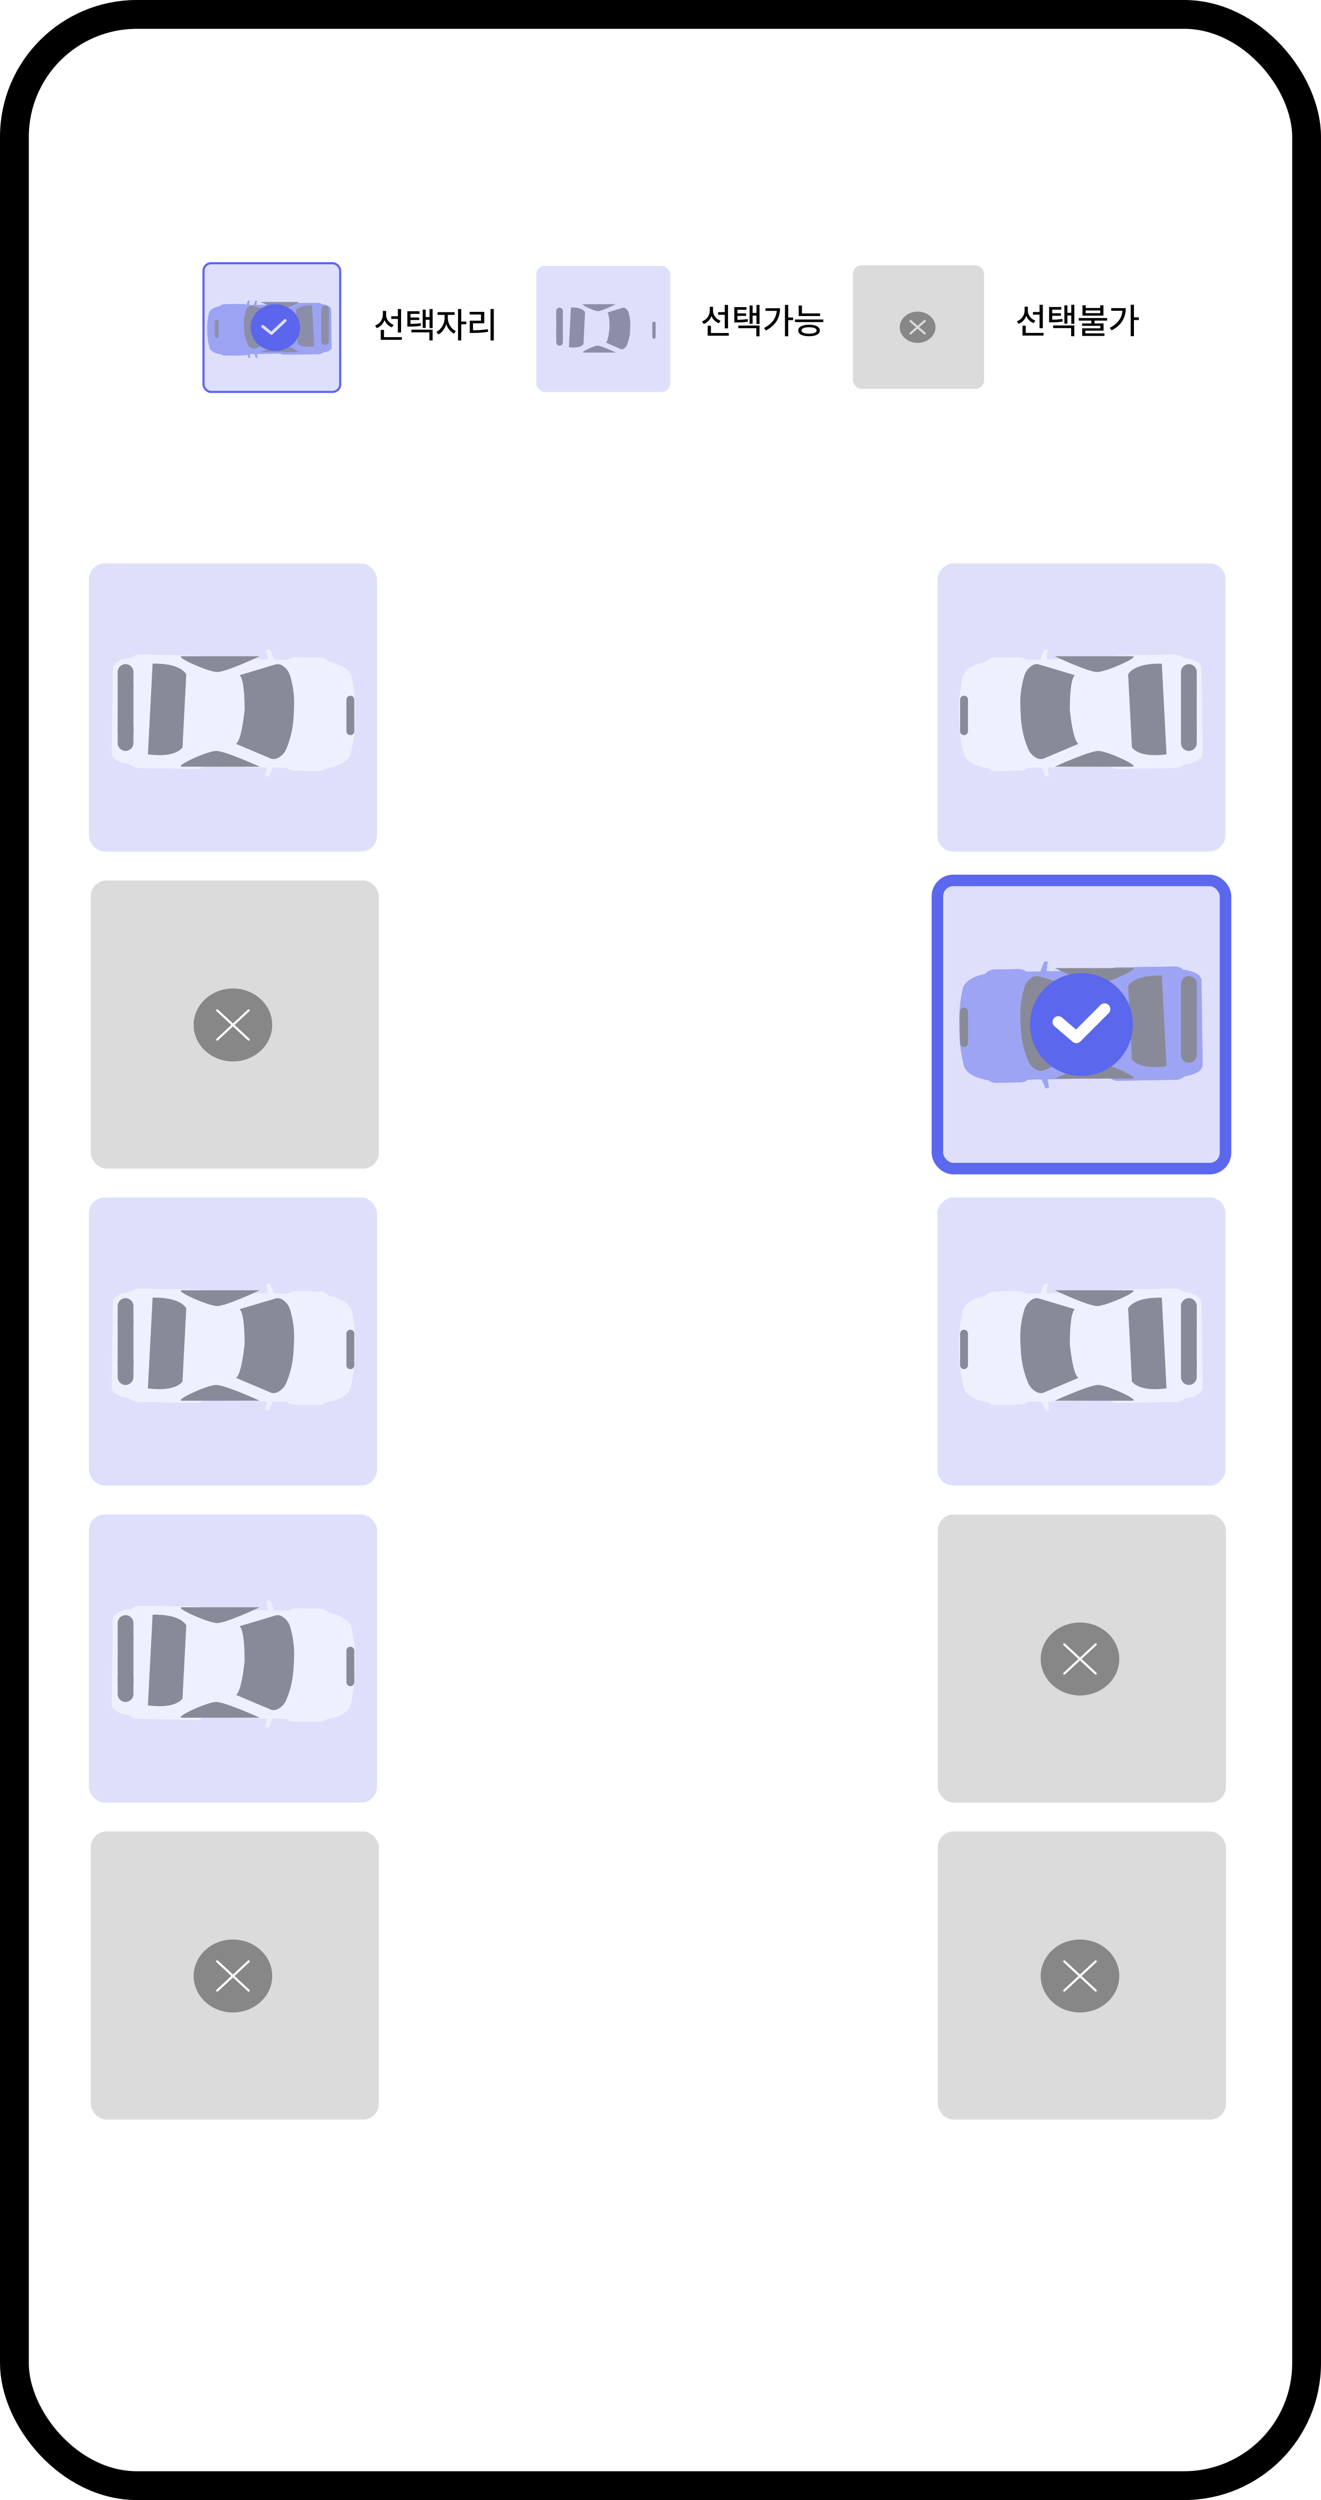 <svg width="917" height="1735" viewBox="0 0 917 1735" fill="none" xmlns="http://www.w3.org/2000/svg">
<rect x="10" y="10" width="897" height="1715" rx="85" fill="white"/>
<rect x="10" y="10" width="897" height="1715" rx="85" stroke="black" stroke-width="20"/>
<rect x="63" y="611" width="200" height="200" rx="11" fill="#878787" fill-opacity="0.3"/>
<path d="M187.972 711.309C187.972 724.666 176.282 735.619 161.701 735.619C147.12 735.619 135.43 724.666 135.43 711.309C135.43 697.952 147.12 686.999 161.701 686.999C176.282 686.999 187.972 697.952 187.972 711.309Z" fill="#878787" stroke="#878787" stroke-width="2"/>
<path d="M150.794 701.185L172.611 721.433M172.611 701.185L150.794 721.433" stroke="white" stroke-width="1.5" stroke-linecap="round" stroke-linejoin="round"/>
<rect x="61.714" y="390.999" width="200" height="200" rx="11" fill="#5B67EC" fill-opacity="0.2"/>
<g opacity="0.5">
<g filter="url(#filter0_d_4256_13934)">
<path d="M246.442 498.715L246.596 488.362L246.611 487.46C246.33 480.624 245.445 473.827 243.965 467.147C241.798 461.351 234.467 458.62 228.413 457.346C227.583 456.409 226.563 455.66 225.42 455.149C224.278 454.639 223.039 454.378 221.788 454.385L205.512 454.112C203.476 454.053 201.479 454.681 199.843 455.895L197.463 455.854L190.226 455.73L187.576 448.935L185.113 448.892L185.998 455.666L142.752 454.942C141.155 453.671 139.178 452.973 137.137 452.959L97.366 452.299C95.112 452.226 92.912 453.007 91.208 454.485C86.38 455.121 79.012 456.875 78.43 461.766L78.021 491.29L77.613 520.825C78.036 525.721 85.377 527.726 90.178 528.521C91.837 530.058 94.014 530.914 96.275 530.92L136.047 531.596C138.083 531.655 140.08 531.027 141.715 529.813L185.242 530.543L184.275 536.707L186.738 536.75L189.316 530.607L196.415 530.726L198.836 530.809C200.428 532.05 202.386 532.731 204.405 532.744L220.681 533.017C222.732 533.065 224.739 532.417 226.375 531.178C232.618 530.198 240.702 527.773 243.147 521.744C244.811 515.115 245.884 508.351 246.352 501.532L246.393 498.717L246.442 498.715Z" fill="white"/>
</g>
<g filter="url(#filter1_d_4256_13934)">
<path d="M246.442 498.715L246.596 488.362L246.611 487.46C246.33 480.624 245.445 473.827 243.965 467.147C241.798 461.351 234.467 458.62 228.413 457.346C227.583 456.409 226.563 455.66 225.42 455.149C224.278 454.639 223.039 454.378 221.788 454.385L205.512 454.112C203.476 454.053 201.479 454.681 199.843 455.895L197.463 455.854L190.226 455.73L187.576 448.935L185.113 448.892L185.998 455.666L142.752 454.942C141.155 453.671 139.178 452.973 137.137 452.959L97.366 452.299C95.112 452.226 92.912 453.007 91.208 454.485C86.38 455.121 79.012 456.875 78.43 461.766L78.021 491.29L77.613 520.825C78.036 525.721 85.377 527.726 90.178 528.521C91.837 530.058 94.014 530.914 96.275 530.92L136.047 531.596C138.083 531.655 140.08 531.027 141.715 529.813L185.242 530.543L184.275 536.707L186.738 536.75L189.316 530.607L196.415 530.726L198.836 530.809C200.428 532.05 202.386 532.731 204.405 532.744L220.681 533.017C222.732 533.065 224.739 532.417 226.375 531.178C232.618 530.198 240.702 527.773 243.147 521.744C244.811 515.115 245.884 508.351 246.352 501.532L246.393 498.717L246.442 498.715Z" fill="white"/>
</g>
<path d="M92.632 477.763C92.632 472.539 90.18 468.305 87.156 468.305C84.132 468.305 81.681 472.539 81.681 477.763L81.681 506.136C81.681 511.36 84.132 515.594 87.156 515.594C90.18 515.594 92.632 511.36 92.632 506.136L92.632 477.763Z" fill="#333333"/>
<path d="M92.632 466.38C92.632 463.356 90.18 460.904 87.156 460.904C84.132 460.904 81.681 463.356 81.681 466.38L81.681 477.331C81.681 480.355 84.132 482.806 87.156 482.806C90.18 482.806 92.632 480.355 92.632 477.331L92.632 466.38Z" fill="#333333"/>
<path d="M245.947 485.538C245.947 484.026 244.721 482.8 243.209 482.8C241.697 482.8 240.472 484.026 240.472 485.538L240.472 507.439C240.472 508.951 241.697 510.177 243.209 510.177C244.721 510.177 245.947 508.951 245.947 507.439L245.947 485.538Z" fill="#333333"/>
<path d="M92.632 504.707C92.632 501.683 90.18 499.231 87.156 499.231C84.132 499.231 81.681 501.683 81.681 504.707L81.681 515.658C81.681 518.682 84.132 521.133 87.156 521.133C90.18 521.133 92.632 518.682 92.632 515.658L92.632 504.707Z" fill="#333333"/>
<path d="M203.853 496.799L203.81 496.799C203.538 504.436 201.916 511.964 199.019 519.035C198.422 520.709 197.48 522.239 196.254 523.524C195.028 524.81 193.544 525.823 191.9 526.498L191.813 526.498C191.446 526.609 191.071 526.688 190.69 526.734C189.882 526.854 189.057 526.793 188.276 526.553L163.812 516.237C167.321 514.014 169.194 498.524 169.791 492.66C169.791 486.774 169.555 471.18 166.297 468.568L191.681 460.996C192.485 460.844 193.312 460.874 194.102 461.083C194.476 461.169 194.842 461.286 195.197 461.434L195.284 461.45C196.85 462.305 198.219 463.476 199.305 464.891C200.391 466.305 201.17 467.931 201.592 469.663C203.73 477.004 204.557 484.665 204.034 492.293L204.078 492.293C204.04 493.054 204.001 493.799 203.957 494.533C203.914 495.266 203.886 496.011 203.842 496.772L203.853 496.799Z" fill="#333333"/>
<path d="M129.294 468.3L127.69 499.044L126.743 517.633L126.683 518.8C121.629 524.823 110.207 524.511 102.673 523.509L105.936 460.552C113.531 460.404 124.92 461.34 129.316 467.889L129.294 468.3Z" fill="#333333"/>
<path d="M126.527 455.426L180.241 455.426C180.241 455.426 157.075 466.377 150.789 466.377C144.503 466.377 120.214 455.426 126.527 455.426Z" fill="#333333"/>
<path d="M126.553 532.08L180.267 532.08C180.267 532.08 156.312 521.129 150.026 521.129C143.741 521.129 120.24 532.08 126.553 532.08Z" fill="#333333"/>
</g>
<rect x="63" y="1271" width="200" height="200" rx="11" fill="#878787" fill-opacity="0.3"/>
<path d="M187.972 1371.31C187.972 1384.67 176.282 1395.62 161.701 1395.62C147.12 1395.62 135.43 1384.67 135.43 1371.31C135.43 1357.95 147.12 1347 161.701 1347C176.282 1347 187.972 1357.95 187.972 1371.31Z" fill="#878787" stroke="#878787" stroke-width="2"/>
<path d="M150.794 1361.18L172.611 1381.43M172.611 1361.18L150.794 1381.43" stroke="white" stroke-width="1.5" stroke-linecap="round" stroke-linejoin="round"/>
<rect x="650.999" y="1271" width="200" height="200" rx="11" fill="#878787" fill-opacity="0.3"/>
<path d="M775.969 1371.31C775.969 1384.67 764.279 1395.62 749.698 1395.62C735.117 1395.62 723.427 1384.67 723.427 1371.31C723.427 1357.95 735.117 1347 749.698 1347C764.279 1347 775.969 1357.95 775.969 1371.31Z" fill="#878787" stroke="#878787" stroke-width="2"/>
<path d="M738.792 1361.18L760.609 1381.43M760.609 1361.18L738.792 1381.43" stroke="white" stroke-width="1.5" stroke-linecap="round" stroke-linejoin="round"/>
<rect x="650.999" y="1051" width="200" height="200" rx="11" fill="#878787" fill-opacity="0.3"/>
<path d="M775.969 1151.31C775.969 1164.67 764.279 1175.62 749.698 1175.62C735.117 1175.62 723.427 1164.67 723.427 1151.31C723.427 1137.95 735.117 1127 749.698 1127C764.279 1127 775.969 1137.95 775.969 1151.31Z" fill="#878787" stroke="#878787" stroke-width="2"/>
<path d="M738.792 1141.19L760.609 1161.43M760.609 1141.19L738.792 1161.43" stroke="white" stroke-width="1.5" stroke-linecap="round" stroke-linejoin="round"/>
<rect x="61.714" y="1051" width="200" height="200" rx="11" fill="#5B67EC" fill-opacity="0.2"/>
<g opacity="0.5">
<g filter="url(#filter2_d_4256_13934)">
<path d="M246.442 1158.72L246.596 1148.36L246.611 1147.46C246.33 1140.63 245.445 1133.83 243.965 1127.15C241.798 1121.35 234.467 1118.62 228.413 1117.35C227.583 1116.41 226.563 1115.66 225.42 1115.15C224.278 1114.64 223.039 1114.38 221.788 1114.39L205.512 1114.11C203.476 1114.05 201.479 1114.68 199.843 1115.9L197.463 1115.86L190.226 1115.73L187.576 1108.94L185.113 1108.89L185.998 1115.67L142.752 1114.94C141.155 1113.67 139.178 1112.97 137.137 1112.96L97.366 1112.3C95.112 1112.23 92.912 1113.01 91.208 1114.49C86.38 1115.12 79.012 1116.88 78.43 1121.77L78.021 1151.29L77.613 1180.83C78.036 1185.72 85.377 1187.73 90.178 1188.52C91.837 1190.06 94.014 1190.92 96.275 1190.92L136.047 1191.6C138.083 1191.66 140.08 1191.03 141.715 1189.81L185.242 1190.54L184.275 1196.71L186.738 1196.75L189.316 1190.61L196.415 1190.73L198.836 1190.81C200.428 1192.05 202.386 1192.73 204.405 1192.75L220.681 1193.02C222.732 1193.07 224.739 1192.42 226.375 1191.18C232.618 1190.2 240.702 1187.77 243.147 1181.75C244.811 1175.12 245.884 1168.35 246.352 1161.53L246.393 1158.72L246.442 1158.72Z" fill="white"/>
</g>
<g filter="url(#filter3_d_4256_13934)">
<path d="M246.442 1158.72L246.596 1148.36L246.611 1147.46C246.33 1140.63 245.445 1133.83 243.965 1127.15C241.798 1121.35 234.467 1118.62 228.413 1117.35C227.583 1116.41 226.563 1115.66 225.42 1115.15C224.278 1114.64 223.039 1114.38 221.788 1114.39L205.512 1114.11C203.476 1114.05 201.479 1114.68 199.843 1115.9L197.463 1115.86L190.226 1115.73L187.576 1108.94L185.113 1108.89L185.998 1115.67L142.752 1114.94C141.155 1113.67 139.178 1112.97 137.137 1112.96L97.366 1112.3C95.112 1112.23 92.912 1113.01 91.208 1114.49C86.38 1115.12 79.012 1116.88 78.43 1121.77L78.021 1151.29L77.613 1180.83C78.036 1185.72 85.377 1187.73 90.178 1188.52C91.837 1190.06 94.014 1190.92 96.275 1190.92L136.047 1191.6C138.083 1191.66 140.08 1191.03 141.715 1189.81L185.242 1190.54L184.275 1196.71L186.738 1196.75L189.316 1190.61L196.415 1190.73L198.836 1190.81C200.428 1192.05 202.386 1192.73 204.405 1192.75L220.681 1193.02C222.732 1193.07 224.739 1192.42 226.375 1191.18C232.618 1190.2 240.702 1187.77 243.147 1181.75C244.811 1175.12 245.884 1168.35 246.352 1161.53L246.393 1158.72L246.442 1158.72Z" fill="white"/>
</g>
<path d="M92.632 1137.76C92.632 1132.54 90.18 1128.31 87.156 1128.31C84.132 1128.31 81.681 1132.54 81.681 1137.76L81.681 1166.14C81.681 1171.36 84.132 1175.6 87.156 1175.6C90.18 1175.6 92.632 1171.36 92.632 1166.14L92.632 1137.76Z" fill="#333333"/>
<path d="M92.632 1126.38C92.632 1123.36 90.18 1120.9 87.156 1120.9C84.132 1120.9 81.681 1123.36 81.681 1126.38L81.681 1137.33C81.681 1140.35 84.132 1142.81 87.156 1142.81C90.18 1142.81 92.632 1140.35 92.632 1137.33L92.632 1126.38Z" fill="#333333"/>
<path d="M245.947 1145.54C245.947 1144.03 244.721 1142.8 243.209 1142.8C241.697 1142.8 240.472 1144.03 240.472 1145.54L240.472 1167.44C240.472 1168.95 241.697 1170.18 243.209 1170.18C244.721 1170.18 245.947 1168.95 245.947 1167.44L245.947 1145.54Z" fill="#333333"/>
<path d="M92.632 1164.71C92.632 1161.68 90.18 1159.23 87.156 1159.23C84.132 1159.23 81.681 1161.68 81.681 1164.71L81.681 1175.66C81.681 1178.68 84.132 1181.13 87.156 1181.13C90.18 1181.13 92.632 1178.68 92.632 1175.66L92.632 1164.71Z" fill="#333333"/>
<path d="M203.853 1156.8L203.81 1156.8C203.538 1164.44 201.916 1171.97 199.019 1179.04C198.422 1180.71 197.48 1182.24 196.254 1183.53C195.028 1184.81 193.544 1185.82 191.9 1186.5L191.813 1186.5C191.446 1186.61 191.071 1186.69 190.69 1186.73C189.882 1186.86 189.057 1186.79 188.276 1186.55L163.812 1176.24C167.321 1174.02 169.194 1158.53 169.791 1152.66C169.791 1146.77 169.555 1131.18 166.297 1128.57L191.681 1121C192.485 1120.84 193.312 1120.87 194.102 1121.08C194.476 1121.17 194.842 1121.29 195.197 1121.43L195.284 1121.45C196.85 1122.31 198.219 1123.48 199.305 1124.89C200.391 1126.31 201.17 1127.93 201.592 1129.66C203.73 1137.01 204.557 1144.67 204.034 1152.29L204.078 1152.29C204.04 1153.06 204.001 1153.8 203.957 1154.53C203.914 1155.27 203.886 1156.01 203.842 1156.77L203.853 1156.8Z" fill="#333333"/>
<path d="M129.294 1128.3L127.69 1159.05L126.743 1177.63L126.683 1178.8C121.629 1184.82 110.207 1184.51 102.673 1183.51L105.936 1120.55C113.531 1120.41 124.92 1121.34 129.316 1127.89L129.294 1128.3Z" fill="#333333"/>
<path d="M126.527 1115.42L180.241 1115.42C180.241 1115.42 157.075 1126.38 150.789 1126.38C144.503 1126.38 120.214 1115.42 126.527 1115.42Z" fill="#333333"/>
<path d="M126.553 1192.08L180.267 1192.08C180.267 1192.08 156.312 1181.13 150.026 1181.13C143.741 1181.13 120.24 1192.08 126.553 1192.08Z" fill="#333333"/>
</g>
<rect x="61.714" y="830.999" width="200" height="200" rx="11" fill="#5B67EC" fill-opacity="0.2"/>
<g opacity="0.5">
<g filter="url(#filter4_d_4256_13934)">
<path d="M246.442 938.715L246.596 928.362L246.611 927.46C246.33 920.624 245.445 913.827 243.965 907.147C241.798 901.351 234.467 898.62 228.413 897.346C227.583 896.409 226.563 895.66 225.42 895.149C224.278 894.639 223.039 894.378 221.788 894.385L205.512 894.112C203.476 894.053 201.479 894.681 199.843 895.895L197.463 895.854L190.226 895.73L187.576 888.935L185.113 888.892L185.998 895.666L142.752 894.942C141.155 893.671 139.178 892.973 137.137 892.959L97.366 892.299C95.112 892.226 92.912 893.007 91.208 894.485C86.38 895.121 79.012 896.875 78.43 901.766L78.021 931.29L77.613 960.825C78.036 965.721 85.377 967.726 90.178 968.521C91.837 970.058 94.014 970.914 96.275 970.92L136.047 971.596C138.083 971.655 140.08 971.027 141.715 969.813L185.242 970.543L184.275 976.707L186.738 976.75L189.316 970.607L196.415 970.726L198.836 970.809C200.428 972.05 202.386 972.731 204.405 972.744L220.681 973.017C222.732 973.065 224.739 972.417 226.375 971.178C232.618 970.198 240.702 967.773 243.147 961.744C244.811 955.115 245.884 948.351 246.352 941.532L246.393 938.717L246.442 938.715Z" fill="white"/>
</g>
<g filter="url(#filter5_d_4256_13934)">
<path d="M246.442 938.715L246.596 928.362L246.611 927.46C246.33 920.624 245.445 913.827 243.965 907.147C241.798 901.351 234.467 898.62 228.413 897.346C227.583 896.409 226.563 895.66 225.42 895.149C224.278 894.639 223.039 894.378 221.788 894.385L205.512 894.112C203.476 894.053 201.479 894.681 199.843 895.895L197.463 895.854L190.226 895.73L187.576 888.935L185.113 888.892L185.998 895.666L142.752 894.942C141.155 893.671 139.178 892.973 137.137 892.959L97.366 892.299C95.112 892.226 92.912 893.007 91.208 894.485C86.38 895.121 79.012 896.875 78.43 901.766L78.021 931.29L77.613 960.825C78.036 965.721 85.377 967.726 90.178 968.521C91.837 970.058 94.014 970.914 96.275 970.92L136.047 971.596C138.083 971.655 140.08 971.027 141.715 969.813L185.242 970.543L184.275 976.707L186.738 976.75L189.316 970.607L196.415 970.726L198.836 970.809C200.428 972.05 202.386 972.731 204.405 972.744L220.681 973.017C222.732 973.065 224.739 972.417 226.375 971.178C232.618 970.198 240.702 967.773 243.147 961.744C244.811 955.115 245.884 948.351 246.352 941.532L246.393 938.717L246.442 938.715Z" fill="white"/>
</g>
<path d="M92.632 917.763C92.632 912.539 90.18 908.305 87.156 908.305C84.132 908.305 81.681 912.539 81.681 917.763L81.681 946.136C81.681 951.36 84.132 955.594 87.156 955.594C90.18 955.594 92.632 951.36 92.632 946.136L92.632 917.763Z" fill="#333333"/>
<path d="M92.632 906.38C92.632 903.356 90.18 900.904 87.156 900.904C84.132 900.904 81.681 903.356 81.681 906.38L81.681 917.331C81.681 920.355 84.132 922.806 87.156 922.806C90.18 922.806 92.632 920.355 92.632 917.331L92.632 906.38Z" fill="#333333"/>
<path d="M245.947 925.538C245.947 924.026 244.721 922.8 243.209 922.8C241.697 922.8 240.472 924.026 240.472 925.538L240.472 947.439C240.472 948.951 241.697 950.177 243.209 950.177C244.721 950.177 245.947 948.951 245.947 947.439L245.947 925.538Z" fill="#333333"/>
<path d="M92.632 944.707C92.632 941.683 90.18 939.231 87.156 939.231C84.132 939.231 81.681 941.683 81.681 944.707L81.681 955.658C81.681 958.682 84.132 961.133 87.156 961.133C90.18 961.133 92.632 958.682 92.632 955.658L92.632 944.707Z" fill="#333333"/>
<path d="M203.853 936.799L203.81 936.799C203.538 944.436 201.916 951.964 199.019 959.035C198.422 960.709 197.48 962.239 196.254 963.524C195.028 964.81 193.544 965.823 191.9 966.498L191.813 966.498C191.446 966.609 191.071 966.688 190.69 966.734C189.882 966.854 189.057 966.793 188.276 966.553L163.812 956.237C167.321 954.014 169.194 938.524 169.791 932.66C169.791 926.774 169.555 911.18 166.297 908.568L191.681 900.996C192.485 900.844 193.312 900.874 194.102 901.083C194.476 901.169 194.842 901.286 195.197 901.434L195.284 901.45C196.85 902.305 198.219 903.476 199.305 904.891C200.391 906.305 201.17 907.931 201.592 909.663C203.73 917.004 204.557 924.665 204.034 932.293L204.078 932.293C204.04 933.054 204.001 933.799 203.957 934.533C203.914 935.266 203.886 936.011 203.842 936.772L203.853 936.799Z" fill="#333333"/>
<path d="M129.294 908.3L127.69 939.044L126.743 957.633L126.683 958.8C121.629 964.823 110.207 964.511 102.673 963.509L105.936 900.552C113.531 900.404 124.92 901.34 129.316 907.889L129.294 908.3Z" fill="#333333"/>
<path d="M126.527 895.426L180.241 895.426C180.241 895.426 157.075 906.377 150.789 906.377C144.503 906.377 120.214 895.426 126.527 895.426Z" fill="#333333"/>
<path d="M126.553 972.08L180.267 972.08C180.267 972.08 156.312 961.129 150.026 961.129C143.741 961.129 120.24 972.08 126.553 972.08Z" fill="#333333"/>
</g>
<rect width="200" height="200" rx="11" transform="matrix(-1 0 0 1 850.717 390.999)" fill="#5B67EC" fill-opacity="0.2"/>
<g opacity="0.5">
<g filter="url(#filter6_d_4256_13934)">
<path d="M665.988 498.715L665.835 488.362L665.82 487.46C666.101 480.624 666.986 473.827 668.466 467.147C670.633 461.351 677.963 458.62 684.018 457.346C684.848 456.409 685.868 455.66 687.01 455.149C688.153 454.639 689.391 454.378 690.643 454.385L706.919 454.112C708.955 454.053 710.951 454.681 712.587 455.895L714.968 455.854L722.204 455.73L724.855 448.935L727.318 448.892L726.432 455.666L769.679 454.942C771.276 453.671 773.253 452.973 775.293 452.959L815.064 452.299C817.319 452.226 819.518 453.007 821.223 454.485C826.051 455.121 833.418 456.875 834.001 461.766L834.409 491.29L834.818 520.825C834.394 525.721 827.053 527.726 822.253 528.521C820.594 530.058 818.417 530.914 816.155 530.92L776.384 531.596C774.348 531.655 772.351 531.027 770.715 529.813L727.189 530.543L728.156 536.707L725.693 536.75L723.114 530.607L716.016 530.726L713.595 530.809C712.003 532.05 710.045 532.731 708.026 532.744L691.75 533.017C689.699 533.065 687.692 532.417 686.056 531.178C679.813 530.198 671.729 527.773 669.283 521.744C667.619 515.115 666.547 508.351 666.078 501.532L666.038 498.717L665.988 498.715Z" fill="white"/>
</g>
<g filter="url(#filter7_d_4256_13934)">
<path d="M665.988 498.715L665.835 488.362L665.82 487.46C666.101 480.624 666.986 473.827 668.466 467.147C670.633 461.351 677.963 458.62 684.018 457.346C684.848 456.409 685.868 455.66 687.01 455.149C688.153 454.639 689.391 454.378 690.643 454.385L706.919 454.112C708.955 454.053 710.951 454.681 712.587 455.895L714.968 455.854L722.204 455.73L724.855 448.935L727.318 448.892L726.432 455.666L769.679 454.942C771.276 453.671 773.253 452.973 775.293 452.959L815.064 452.299C817.319 452.226 819.518 453.007 821.223 454.485C826.051 455.121 833.418 456.875 834.001 461.766L834.409 491.29L834.818 520.825C834.394 525.721 827.053 527.726 822.253 528.521C820.594 530.058 818.417 530.914 816.155 530.92L776.384 531.596C774.348 531.655 772.351 531.027 770.715 529.813L727.189 530.543L728.156 536.707L725.693 536.75L723.114 530.607L716.016 530.726L713.595 530.809C712.003 532.05 710.045 532.731 708.026 532.744L691.75 533.017C689.699 533.065 687.692 532.417 686.056 531.178C679.813 530.198 671.729 527.773 669.283 521.744C667.619 515.115 666.547 508.351 666.078 501.532L666.038 498.717L665.988 498.715Z" fill="white"/>
</g>
<path d="M819.799 477.763C819.799 472.539 822.251 468.305 825.275 468.305C828.299 468.305 830.75 472.539 830.75 477.763L830.75 506.136C830.75 511.36 828.299 515.594 825.275 515.594C822.251 515.594 819.799 511.36 819.799 506.136L819.799 477.763Z" fill="#333333"/>
<path d="M819.799 466.38C819.799 463.356 822.251 460.904 825.275 460.904C828.299 460.904 830.75 463.356 830.75 466.38L830.75 477.331C830.75 480.355 828.299 482.806 825.275 482.806C822.251 482.806 819.799 480.355 819.799 477.331L819.799 466.38Z" fill="#333333"/>
<path d="M666.484 485.538C666.484 484.026 667.709 482.8 669.221 482.8C670.733 482.8 671.959 484.026 671.959 485.538L671.959 507.439C671.959 508.951 670.733 510.177 669.221 510.177C667.709 510.177 666.484 508.951 666.484 507.439L666.484 485.538Z" fill="#333333"/>
<path d="M819.799 504.707C819.799 501.683 822.251 499.231 825.275 499.231C828.299 499.231 830.75 501.683 830.75 504.707L830.75 515.658C830.75 518.682 828.299 521.133 825.275 521.133C822.251 521.133 819.799 518.682 819.799 515.658L819.799 504.707Z" fill="#333333"/>
<path d="M708.577 496.799L708.621 496.799C708.893 504.436 710.515 511.964 713.412 519.035C714.008 520.709 714.95 522.239 716.177 523.524C717.403 524.81 718.886 525.823 720.53 526.498L720.618 526.498C720.984 526.609 721.36 526.688 721.74 526.734C722.549 526.854 723.374 526.793 724.155 526.553L748.619 516.237C745.109 514.014 743.237 498.524 742.64 492.66C742.64 486.774 742.875 471.18 746.133 468.568L720.749 460.996C719.946 460.844 719.119 460.874 718.329 461.083C717.955 461.169 717.589 461.286 717.234 461.434L717.146 461.45C715.581 462.305 714.212 463.476 713.125 464.891C712.039 466.305 711.26 467.931 710.839 469.663C708.7 477.004 707.873 484.665 708.397 492.293L708.353 492.293C708.391 493.054 708.429 493.799 708.473 494.533C708.517 495.266 708.544 496.011 708.588 496.772L708.577 496.799Z" fill="#333333"/>
<path d="M783.136 468.3L784.741 499.044L785.688 517.633L785.748 518.8C790.802 524.823 802.224 524.511 809.758 523.509L806.494 460.552C798.9 460.404 787.511 461.34 783.114 467.889L783.136 468.3Z" fill="#333333"/>
<path d="M785.903 455.426L732.189 455.426C732.189 455.426 755.356 466.377 761.642 466.377C767.928 466.377 792.217 455.426 785.903 455.426Z" fill="#333333"/>
<path d="M785.877 532.08L732.163 532.08C732.163 532.08 756.118 521.129 762.404 521.129C768.69 521.129 792.191 532.08 785.877 532.08Z" fill="#333333"/>
</g>
<rect width="200" height="200" rx="11" transform="matrix(-1 0 0 1 850.717 830.999)" fill="#5B67EC" fill-opacity="0.2"/>
<g opacity="0.5">
<g filter="url(#filter8_d_4256_13934)">
<path d="M665.988 938.715L665.835 928.362L665.82 927.46C666.101 920.624 666.986 913.827 668.466 907.147C670.633 901.351 677.963 898.62 684.018 897.346C684.848 896.409 685.868 895.66 687.01 895.149C688.153 894.639 689.391 894.378 690.643 894.385L706.919 894.112C708.955 894.053 710.951 894.681 712.587 895.895L714.968 895.854L722.204 895.73L724.855 888.935L727.318 888.892L726.432 895.666L769.679 894.942C771.276 893.671 773.253 892.973 775.293 892.959L815.064 892.299C817.319 892.226 819.518 893.007 821.223 894.485C826.051 895.121 833.418 896.875 834.001 901.766L834.409 931.29L834.818 960.825C834.394 965.721 827.053 967.726 822.253 968.521C820.594 970.058 818.417 970.914 816.155 970.92L776.384 971.596C774.348 971.655 772.351 971.027 770.715 969.813L727.189 970.543L728.156 976.707L725.693 976.75L723.114 970.607L716.016 970.726L713.595 970.809C712.003 972.05 710.045 972.731 708.026 972.744L691.75 973.017C689.699 973.065 687.692 972.417 686.056 971.178C679.813 970.198 671.729 967.773 669.283 961.744C667.619 955.115 666.547 948.351 666.078 941.532L666.038 938.717L665.988 938.715Z" fill="white"/>
</g>
<g filter="url(#filter9_d_4256_13934)">
<path d="M665.988 938.715L665.835 928.362L665.82 927.46C666.101 920.624 666.986 913.827 668.466 907.147C670.633 901.351 677.963 898.62 684.018 897.346C684.848 896.409 685.868 895.66 687.01 895.149C688.153 894.639 689.391 894.378 690.643 894.385L706.919 894.112C708.955 894.053 710.951 894.681 712.587 895.895L714.968 895.854L722.204 895.73L724.855 888.935L727.318 888.892L726.432 895.666L769.679 894.942C771.276 893.671 773.253 892.973 775.293 892.959L815.064 892.299C817.319 892.226 819.518 893.007 821.223 894.485C826.051 895.121 833.418 896.875 834.001 901.766L834.409 931.29L834.818 960.825C834.394 965.721 827.053 967.726 822.253 968.521C820.594 970.058 818.417 970.914 816.155 970.92L776.384 971.596C774.348 971.655 772.351 971.027 770.715 969.813L727.189 970.543L728.156 976.707L725.693 976.75L723.114 970.607L716.016 970.726L713.595 970.809C712.003 972.05 710.045 972.731 708.026 972.744L691.75 973.017C689.699 973.065 687.692 972.417 686.056 971.178C679.813 970.198 671.729 967.773 669.283 961.744C667.619 955.115 666.547 948.351 666.078 941.532L666.038 938.717L665.988 938.715Z" fill="white"/>
</g>
<path d="M819.799 917.763C819.799 912.539 822.251 908.305 825.275 908.305C828.299 908.305 830.75 912.539 830.75 917.763L830.75 946.136C830.75 951.36 828.299 955.594 825.275 955.594C822.251 955.594 819.799 951.36 819.799 946.136L819.799 917.763Z" fill="#333333"/>
<path d="M819.799 906.38C819.799 903.356 822.251 900.904 825.275 900.904C828.299 900.904 830.75 903.356 830.75 906.38L830.75 917.331C830.75 920.355 828.299 922.806 825.275 922.806C822.251 922.806 819.799 920.355 819.799 917.331L819.799 906.38Z" fill="#333333"/>
<path d="M666.484 925.538C666.484 924.026 667.709 922.8 669.221 922.8C670.733 922.8 671.959 924.026 671.959 925.538L671.959 947.439C671.959 948.951 670.733 950.177 669.221 950.177C667.709 950.177 666.484 948.951 666.484 947.439L666.484 925.538Z" fill="#333333"/>
<path d="M819.799 944.707C819.799 941.683 822.251 939.231 825.275 939.231C828.299 939.231 830.75 941.683 830.75 944.707L830.75 955.658C830.75 958.682 828.299 961.133 825.275 961.133C822.251 961.133 819.799 958.682 819.799 955.658L819.799 944.707Z" fill="#333333"/>
<path d="M708.577 936.799L708.621 936.799C708.893 944.436 710.515 951.964 713.412 959.035C714.008 960.709 714.95 962.239 716.177 963.524C717.403 964.81 718.886 965.823 720.53 966.498L720.618 966.498C720.984 966.609 721.36 966.688 721.74 966.734C722.549 966.854 723.374 966.793 724.155 966.553L748.619 956.237C745.109 954.014 743.237 938.524 742.64 932.66C742.64 926.774 742.875 911.18 746.133 908.568L720.749 900.996C719.946 900.844 719.119 900.874 718.329 901.083C717.955 901.169 717.589 901.286 717.234 901.434L717.146 901.45C715.581 902.305 714.212 903.476 713.125 904.891C712.039 906.305 711.26 907.931 710.839 909.663C708.7 917.004 707.873 924.665 708.397 932.293L708.353 932.293C708.391 933.054 708.429 933.799 708.473 934.533C708.517 935.266 708.544 936.011 708.588 936.772L708.577 936.799Z" fill="#333333"/>
<path d="M783.136 908.3L784.741 939.044L785.688 957.633L785.748 958.8C790.802 964.823 802.224 964.511 809.758 963.509L806.494 900.552C798.9 900.404 787.511 901.34 783.114 907.889L783.136 908.3Z" fill="#333333"/>
<path d="M785.903 895.426L732.189 895.426C732.189 895.426 755.356 906.377 761.642 906.377C767.928 906.377 792.217 895.426 785.903 895.426Z" fill="#333333"/>
<path d="M785.877 972.08L732.163 972.08C732.163 972.08 756.118 961.129 762.404 961.129C768.69 961.129 792.191 972.08 785.877 972.08Z" fill="#333333"/>
</g>
<rect x="650.72" y="611" width="200" height="200" rx="11" fill="#5B67EC" fill-opacity="0.2" stroke="#5B67EC" stroke-width="8"/>
<g opacity="0.5">
<g filter="url(#filter10_d_4256_13934)">
<path d="M665.99 715.144L665.837 704.791L665.822 703.889C666.102 697.053 666.988 690.256 668.468 683.576C670.635 677.779 677.965 675.049 684.02 673.775C684.85 672.838 685.87 672.089 687.012 671.578C688.155 671.067 689.393 670.807 690.645 670.814L706.921 670.541C708.957 670.482 710.953 671.11 712.589 672.324L714.97 672.283L722.206 672.159L724.857 665.364L727.32 665.321L726.434 672.095L769.681 671.371C771.278 670.1 773.255 669.402 775.295 669.387L815.066 668.728C817.321 668.655 819.52 669.436 821.225 670.914C826.053 671.549 833.42 673.304 834.002 678.195L834.411 707.719L834.82 737.254C834.396 742.15 827.055 744.155 822.255 744.95C820.596 746.487 818.419 747.343 816.157 747.348L776.386 748.025C774.35 748.084 772.353 747.456 770.717 746.242L727.191 746.972L728.158 753.136L725.695 753.179L723.116 747.036L716.018 747.154L713.597 747.237C712.005 748.479 710.047 749.16 708.028 749.173L691.752 749.446C689.701 749.494 687.694 748.845 686.058 747.607C679.815 746.626 671.731 744.201 669.285 738.173C667.621 731.544 666.549 724.78 666.08 717.961L666.04 715.146L665.99 715.144Z" fill="#5B67EC"/>
</g>
<g filter="url(#filter11_d_4256_13934)">
<path d="M665.99 715.144L665.837 704.791L665.822 703.889C666.102 697.053 666.988 690.256 668.468 683.576C670.635 677.779 677.965 675.049 684.02 673.775C684.85 672.838 685.87 672.089 687.012 671.578C688.155 671.067 689.393 670.807 690.645 670.814L706.921 670.541C708.957 670.482 710.953 671.11 712.589 672.324L714.97 672.283L722.206 672.159L724.857 665.364L727.32 665.321L726.434 672.095L769.681 671.371C771.278 670.1 773.255 669.402 775.295 669.387L815.066 668.728C817.321 668.655 819.52 669.436 821.225 670.914C826.053 671.549 833.42 673.304 834.002 678.195L834.411 707.719L834.82 737.254C834.396 742.15 827.055 744.155 822.255 744.95C820.596 746.487 818.419 747.343 816.157 747.348L776.386 748.025C774.35 748.084 772.353 747.456 770.717 746.242L727.191 746.972L728.158 753.136L725.695 753.179L723.116 747.036L716.018 747.154L713.597 747.237C712.005 748.479 710.047 749.16 708.028 749.173L691.752 749.446C689.701 749.494 687.694 748.845 686.058 747.607C679.815 746.626 671.731 744.201 669.285 738.173C667.621 731.544 666.549 724.78 666.08 717.961L666.04 715.146L665.99 715.144Z" fill="#5B67EC"/>
</g>
<path d="M819.801 694.192C819.801 688.969 822.253 684.734 825.277 684.734C828.301 684.734 830.752 688.969 830.752 694.192L830.752 722.566C830.752 727.789 828.301 732.024 825.277 732.024C822.253 732.024 819.801 727.789 819.801 722.566L819.801 694.192Z" fill="#333333"/>
<path d="M819.801 682.808C819.801 679.784 822.253 677.333 825.277 677.333C828.301 677.333 830.752 679.784 830.752 682.808L830.752 693.759C830.752 696.783 828.301 699.235 825.277 699.235C822.253 699.235 819.801 696.783 819.801 693.759L819.801 682.808Z" fill="#333333"/>
<path d="M666.485 701.966C666.485 700.454 667.71 699.229 669.222 699.229C670.734 699.229 671.96 700.454 671.96 701.966L671.96 723.868C671.96 725.38 670.734 726.606 669.222 726.606C667.71 726.606 666.485 725.38 666.485 723.868L666.485 701.966Z" fill="#333333"/>
<path d="M819.801 721.135C819.801 718.111 822.253 715.659 825.277 715.659C828.301 715.659 830.752 718.111 830.752 721.135L830.752 732.085C830.752 735.109 828.301 737.561 825.277 737.561C822.253 737.561 819.801 735.109 819.801 732.085L819.801 721.135Z" fill="#333333"/>
<path d="M708.578 713.229L708.622 713.229C708.894 720.866 710.516 728.394 713.413 735.465C714.009 737.139 714.951 738.668 716.178 739.954C717.404 741.24 718.887 742.253 720.531 742.928L720.619 742.928C720.985 743.039 721.361 743.118 721.741 743.163C722.55 743.284 723.375 743.222 724.156 742.983L748.62 732.667C745.11 730.444 743.238 714.954 742.641 709.09C742.641 703.204 742.876 687.61 746.134 684.998L720.75 677.425C719.947 677.274 719.12 677.303 718.33 677.513C717.956 677.599 717.59 677.716 717.235 677.863L717.147 677.88C715.582 678.734 714.213 679.906 713.126 681.32C712.04 682.735 711.261 684.36 710.84 686.093C708.701 693.434 707.874 701.095 708.398 708.723L708.354 708.723C708.392 709.484 708.43 710.229 708.474 710.962C708.518 711.696 708.545 712.441 708.589 713.202L708.578 713.229Z" fill="#333333"/>
<path d="M783.138 684.727L784.743 715.472L785.69 734.061L785.75 735.227C790.804 741.25 802.226 740.938 809.76 739.936L806.496 676.98C798.902 676.832 787.513 677.768 783.116 684.317L783.138 684.727Z" fill="#333333"/>
<path d="M785.905 671.854L732.191 671.854C732.191 671.854 755.358 682.804 761.644 682.804C767.929 682.804 792.219 671.854 785.905 671.854Z" fill="#333333"/>
<path d="M785.88 748.508L732.166 748.508C732.166 748.508 756.121 737.558 762.407 737.558C768.693 737.558 792.194 748.508 785.88 748.508Z" fill="#333333"/>
</g>
<circle cx="750.718" cy="711" r="34.714" fill="#5B67EC" stroke="#5B67EC" stroke-width="2"/>
<path d="M734.647 709.215L747.147 719.929L766.79 700.286" stroke="white" stroke-width="8" stroke-linecap="round" stroke-linejoin="round"/>
<g opacity="0.5">
<g filter="url(#filter12_d_4256_13934)">
<path d="M143.876 229.205L143.802 224.505L143.795 224.096C143.93 220.992 144.357 217.906 145.07 214.873C146.114 212.241 149.648 211.001 152.566 210.423C152.966 209.997 153.458 209.657 154.008 209.426C154.559 209.194 155.156 209.075 155.759 209.078L163.604 208.954C164.585 208.928 165.548 209.213 166.336 209.764L167.484 209.745L170.971 209.689L172.249 206.604L173.436 206.584L173.009 209.66L193.854 209.331C194.623 208.754 195.576 208.437 196.56 208.431L215.729 208.131C216.816 208.098 217.876 208.453 218.697 209.124C221.024 209.412 224.575 210.209 224.856 212.43L225.053 225.834L225.25 239.244C225.046 241.467 221.508 242.377 219.194 242.738C218.394 243.436 217.345 243.825 216.255 243.827L197.085 244.134C196.104 244.161 195.141 243.876 194.353 243.325L173.374 243.656L173.84 246.455L172.653 246.474L171.41 243.685L167.989 243.739L166.822 243.777C166.054 244.341 165.111 244.65 164.137 244.656L156.293 244.78C155.304 244.801 154.337 244.507 153.548 243.945C150.539 243.499 146.643 242.398 145.464 239.661C144.662 236.651 144.145 233.58 143.919 230.484L143.9 229.206L143.876 229.205Z" fill="#5B67EC"/>
</g>
<g filter="url(#filter13_d_4256_13934)">
<path d="M148.876 229.205L148.802 224.505L148.795 224.096C148.93 220.992 149.357 217.906 150.07 214.873C151.114 212.241 154.648 211.001 157.566 210.423C157.966 209.997 158.458 209.657 159.008 209.426C159.559 209.194 160.156 209.075 160.759 209.078L168.604 208.954C169.585 208.928 170.548 209.213 171.336 209.764L172.484 209.745L175.971 209.689L177.249 206.604L178.436 206.584L178.009 209.66L198.854 209.331C199.623 208.754 200.576 208.437 201.56 208.431L220.729 208.131C221.816 208.098 222.876 208.453 223.697 209.124C226.024 209.412 229.575 210.209 229.856 212.43L230.053 225.834L230.25 239.244C230.046 241.467 226.508 242.377 224.194 242.738C223.394 243.436 222.345 243.825 221.255 243.827L202.085 244.134C201.104 244.161 200.141 243.876 199.353 243.325L178.374 243.656L178.84 246.455L177.653 246.474L176.41 243.685L172.989 243.739L171.822 243.777C171.054 244.341 170.111 244.65 169.137 244.656L161.293 244.78C160.304 244.801 159.337 244.507 158.548 243.945C155.539 243.499 151.643 242.398 150.464 239.661C149.662 236.651 149.145 233.58 148.919 230.484L148.9 229.206L148.876 229.205Z" fill="#5B67EC"/>
</g>
<path d="M223.017 219.696C223.017 217.324 224.198 215.401 225.656 215.401C227.113 215.401 228.295 217.324 228.295 219.696L228.295 232.578C228.295 234.95 227.113 236.872 225.656 236.872C224.198 236.872 223.017 234.95 223.017 232.578L223.017 219.696Z" fill="#333333"/>
<path d="M223.017 214.526C223.017 213.153 224.198 212.04 225.656 212.04C227.113 212.04 228.295 213.153 228.295 214.526L228.295 219.498C228.295 220.871 227.113 221.984 225.656 221.984C224.198 221.984 223.017 220.871 223.017 219.498L223.017 214.526Z" fill="#333333"/>
<path d="M149.119 223.222C149.119 222.535 149.709 221.979 150.438 221.979C151.167 221.979 151.758 222.535 151.758 223.222L151.758 233.165C151.758 233.852 151.167 234.408 150.438 234.408C149.709 234.408 149.119 233.852 149.119 233.165L149.119 223.222Z" fill="#333333"/>
<path d="M223.017 231.937C223.017 230.564 224.198 229.451 225.656 229.451C227.113 229.451 228.295 230.564 228.295 231.937L228.295 236.909C228.295 238.282 227.113 239.395 225.656 239.395C224.198 239.395 223.017 238.282 223.017 236.909L223.017 231.937Z" fill="#333333"/>
<path d="M169.411 228.339L169.432 228.339C169.563 231.806 170.345 235.224 171.741 238.435C172.029 239.195 172.483 239.889 173.074 240.473C173.665 241.057 174.38 241.517 175.172 241.823L175.215 241.823C175.391 241.874 175.572 241.909 175.756 241.93C176.145 241.985 176.543 241.957 176.919 241.848L188.711 237.164C187.019 236.155 186.117 229.122 185.829 226.46C185.829 223.787 185.943 216.707 187.513 215.521L175.278 212.083C174.891 212.014 174.492 212.028 174.111 212.123C173.931 212.162 173.754 212.215 173.584 212.282L173.541 212.29C172.787 212.678 172.127 213.21 171.603 213.852C171.08 214.494 170.704 215.232 170.501 216.019C169.47 219.352 169.072 222.83 169.324 226.293L169.303 226.293C169.321 226.639 169.34 226.977 169.361 227.31C169.382 227.643 169.395 227.981 169.416 228.327L169.411 228.339Z" fill="#333333"/>
<path d="M205.345 215.402L206.119 229.361L206.575 237.801L206.604 238.33C209.04 241.065 214.545 240.923 218.177 240.468L216.604 211.884C212.943 211.817 207.454 212.242 205.335 215.215L205.345 215.402Z" fill="#333333"/>
<path d="M206.679 209.558L180.79 209.558C180.79 209.558 191.956 214.53 194.985 214.53C198.015 214.53 209.722 209.558 206.679 209.558Z" fill="#333333"/>
<path d="M206.668 244.364L180.779 244.364C180.779 244.364 192.325 239.392 195.355 239.392C198.384 239.392 209.711 244.364 206.668 244.364Z" fill="#333333"/>
</g>
<path d="M207.365 227.33C207.365 235.678 200.163 242.546 191.151 242.546C182.14 242.546 174.938 235.678 174.938 227.33C174.938 218.983 182.14 212.115 191.151 212.115C200.163 212.115 207.365 218.983 207.365 227.33Z" fill="#5B67EC" stroke="#5B67EC" stroke-width="2"/>
<path d="M182.399 226.522L188.424 231.386L197.892 222.468" stroke="white" stroke-width="2" stroke-linecap="round" stroke-linejoin="round"/>
<g opacity="0.5">
<g filter="url(#filter14_d_4256_13934)">
<path d="M455.308 230.069L455.373 225.535L455.379 225.14C455.261 222.146 454.889 219.17 454.268 216.245C453.358 213.706 450.28 212.51 447.738 211.952C447.389 211.542 446.961 211.214 446.481 210.99C446.001 210.767 445.481 210.652 444.956 210.655L438.121 210.536C437.266 210.51 436.428 210.785 435.741 211.317L434.741 211.299L431.703 211.244L430.59 208.269L429.555 208.25L429.927 211.217L411.768 210.899C411.097 210.343 410.267 210.037 409.41 210.031L392.71 209.742C391.763 209.71 390.84 210.052 390.124 210.699C388.097 210.978 385.003 211.746 384.758 213.888L384.587 226.817L384.415 239.751C384.593 241.896 387.676 242.774 389.691 243.122C390.388 243.795 391.302 244.17 392.252 244.172L408.952 244.468C409.807 244.494 410.646 244.219 411.333 243.687L429.61 244.007L429.204 246.707L430.238 246.726L431.321 244.035L434.301 244.087L435.318 244.124C435.987 244.667 436.809 244.965 437.656 244.971L444.491 245.091C445.352 245.112 446.195 244.828 446.882 244.285C449.503 243.856 452.898 242.794 453.925 240.154C454.623 237.251 455.074 234.289 455.27 231.302L455.288 230.07L455.308 230.069Z" fill="white"/>
</g>
<g filter="url(#filter15_d_4256_13934)">
<path d="M455.308 230.069L455.373 225.535L455.379 225.14C455.261 222.146 454.889 219.17 454.268 216.245C453.358 213.706 450.28 212.51 447.738 211.952C447.389 211.542 446.961 211.214 446.481 210.99C446.001 210.767 445.481 210.652 444.956 210.655L438.121 210.536C437.266 210.51 436.428 210.785 435.741 211.317L434.741 211.299L431.703 211.244L430.59 208.269L429.555 208.25L429.927 211.217L411.768 210.899C411.097 210.343 410.267 210.037 409.41 210.031L392.71 209.742C391.763 209.71 390.84 210.052 390.124 210.699C388.097 210.978 385.003 211.746 384.758 213.888L384.587 226.817L384.415 239.751C384.593 241.896 387.676 242.774 389.691 243.122C390.388 243.795 391.302 244.17 392.252 244.172L408.952 244.468C409.807 244.494 410.646 244.219 411.333 243.687L429.61 244.007L429.204 246.707L430.238 246.726L431.321 244.035L434.301 244.087L435.318 244.124C435.987 244.667 436.809 244.965 437.656 244.971L444.491 245.091C445.352 245.112 446.195 244.828 446.882 244.285C449.503 243.856 452.898 242.794 453.925 240.154C454.623 237.251 455.074 234.289 455.27 231.302L455.288 230.07L455.308 230.069Z" fill="white"/>
</g>
<path d="M390.721 220.895C390.721 218.607 389.692 216.753 388.422 216.753C387.152 216.753 386.123 218.607 386.123 220.895L386.123 233.32C386.123 235.608 387.152 237.462 388.422 237.462C389.692 237.462 390.721 235.608 390.721 233.32L390.721 220.895Z" fill="#333333"/>
<path d="M390.721 215.909C390.721 214.584 389.692 213.511 388.422 213.511C387.152 213.511 386.123 214.584 386.123 215.909L386.123 220.704C386.123 222.029 387.152 223.102 388.422 223.102C389.692 223.102 390.721 222.029 390.721 220.704L390.721 215.909Z" fill="#333333"/>
<path d="M455.099 224.303C455.099 223.641 454.584 223.104 453.949 223.104C453.314 223.104 452.8 223.641 452.8 224.303L452.8 233.895C452.8 234.557 453.314 235.094 453.949 235.094C454.584 235.094 455.099 234.557 455.099 233.895L455.099 224.303Z" fill="#333333"/>
<path d="M390.721 232.694C390.721 231.369 389.692 230.296 388.422 230.296C387.152 230.296 386.123 231.369 386.123 232.694L386.123 237.489C386.123 238.814 387.152 239.887 388.422 239.887C389.692 239.887 390.721 238.814 390.721 237.489L390.721 232.694Z" fill="#333333"/>
<path d="M437.428 229.232L437.41 229.232C437.296 232.576 436.615 235.873 435.398 238.97C435.148 239.703 434.752 240.372 434.237 240.936C433.722 241.499 433.099 241.942 432.409 242.238L432.372 242.238C432.218 242.286 432.061 242.321 431.901 242.341C431.562 242.394 431.215 242.367 430.887 242.262L420.614 237.744C422.088 236.771 422.874 229.987 423.125 227.419C423.125 224.841 423.026 218.012 421.658 216.869L432.317 213.552C432.654 213.486 433.002 213.499 433.333 213.591C433.49 213.628 433.644 213.68 433.793 213.744L433.83 213.751C434.487 214.126 435.062 214.639 435.518 215.258C435.975 215.878 436.302 216.589 436.479 217.348C437.377 220.563 437.724 223.918 437.504 227.259L437.522 227.259C437.506 227.592 437.49 227.918 437.472 228.239C437.453 228.561 437.442 228.887 437.424 229.22L437.428 229.232Z" fill="#333333"/>
<path d="M406.12 216.753L405.446 230.216L405.049 238.357L405.023 238.868C402.901 241.505 398.105 241.369 394.941 240.93L396.312 213.36C399.501 213.295 404.283 213.705 406.129 216.573L406.12 216.753Z" fill="#333333"/>
<path d="M404.953 211.114L427.508 211.114C427.508 211.114 417.781 215.91 415.141 215.91C412.502 215.91 402.302 211.114 404.953 211.114Z" fill="#333333"/>
<path d="M404.966 244.679L427.521 244.679C427.521 244.679 417.462 239.884 414.822 239.884C412.183 239.884 402.315 244.679 404.966 244.679Z" fill="#333333"/>
</g>
<path d="M648.401 227.101C648.401 232.419 643.422 236.951 636.99 236.951C630.557 236.951 625.579 232.419 625.579 227.101C625.579 221.783 630.557 217.251 636.99 217.251C643.422 217.251 648.401 221.783 648.401 227.101Z" fill="#878787" stroke="#878787" stroke-width="2"/>
<path d="M632.023 222.761L641.952 231.441M641.952 222.761L632.023 231.441" stroke="white" stroke-width="1.5" stroke-linecap="round" stroke-linejoin="round"/>
<rect x="141.26" y="182.68" width="94.898" height="89.305" rx="5.25" fill="#5B67EC" fill-opacity="0.2" stroke="#5B67EC" stroke-width="1.5"/>
<path d="M271.58 219.474H276.98V221.322H271.58V219.474ZM265.772 215.778H267.596V218.37C267.596 222.642 265.316 226.242 261.572 227.73L260.396 225.93C263.732 224.73 265.772 221.658 265.772 218.37V215.778ZM266.204 215.778H268.028V218.442C268.028 221.418 269.996 224.274 273.236 225.45L272.012 227.202C268.436 225.81 266.204 222.402 266.204 218.442V215.778ZM276.164 214.458H278.42V230.73H276.164V214.458ZM264.308 233.97H278.924V235.818H264.308V233.97ZM264.308 228.954H266.564V234.882H264.308V228.954ZM282.786 224.778H284.202C287.562 224.778 289.602 224.682 292.002 224.226L292.218 226.05C289.722 226.53 287.634 226.626 284.202 226.626H282.786V224.778ZM282.786 215.994H291.234V217.842H284.946V225.762H282.786V215.994ZM284.274 220.338H290.994V222.09H284.274V220.338ZM298.17 214.458H300.306V227.706H298.17V214.458ZM294.858 220.05H298.818V221.898H294.858V220.05ZM293.394 214.866H295.506V227.562H293.394V214.866ZM285.594 228.786H300.306V236.274H298.074V230.634H285.594V228.786ZM308.632 217.65H310.432V220.938C310.432 225.57 307.816 230.322 304.288 232.098L302.968 230.298C306.208 228.738 308.632 224.61 308.632 220.938V217.65ZM309.064 217.65H310.864V220.938C310.864 224.37 313.168 228.234 316.408 229.77L315.136 231.546C311.56 229.818 309.064 225.33 309.064 220.938V217.65ZM303.76 216.642H315.568V218.514H303.76V216.642ZM317.944 214.458H320.2V236.274H317.944V214.458ZM319.696 223.146H323.68V225.018H319.696V223.146ZM340.526 214.434H342.782V236.298H340.526V214.434ZM326.078 229.194H327.926C331.622 229.194 334.838 229.074 338.606 228.45L338.846 230.274C334.982 230.922 331.718 231.066 327.926 231.066H326.078V229.194ZM326.03 216.426H336.158V224.37H328.358V229.914H326.078V222.546H333.878V218.274H326.03V216.426Z" fill="black"/>
<rect x="372.239" y="184.466" width="92.98" height="87.585" rx="6" fill="#5B67EC" fill-opacity="0.2"/>
<path d="M498.528 216.618H503.928V218.466H498.528V216.618ZM492.72 212.922H494.544V215.514C494.544 219.786 492.264 223.386 488.52 224.874L487.344 223.074C490.68 221.874 492.72 218.802 492.72 215.514V212.922ZM493.152 212.922H494.976V215.586C494.976 218.562 496.944 221.418 500.184 222.594L498.96 224.346C495.384 222.954 493.152 219.546 493.152 215.586V212.922ZM503.112 211.602H505.368V227.874H503.112V211.602ZM491.256 231.114H505.872V232.962H491.256V231.114ZM491.256 226.098H493.512V232.026H491.256V226.098ZM509.734 221.922H511.15C514.51 221.922 516.55 221.826 518.95 221.37L519.166 223.194C516.67 223.674 514.582 223.77 511.15 223.77H509.734V221.922ZM509.734 213.138H518.182V214.986H511.894V222.906H509.734V213.138ZM511.222 217.482H517.942V219.234H511.222V217.482ZM525.118 211.602H527.254V224.85H525.118V211.602ZM521.806 217.194H525.766V219.042H521.806V217.194ZM520.342 212.01H522.454V224.706H520.342V212.01ZM512.542 225.93H527.254V233.418H525.022V227.778H512.542V225.93ZM544.893 211.578H547.149V233.394H544.893V211.578ZM546.549 220.314H550.533V222.186H546.549V220.314ZM539.277 213.906H541.485C541.485 220.17 538.725 225.786 531.621 229.362L530.373 227.61C536.325 224.586 539.277 220.074 539.277 214.266V213.906ZM531.405 213.906H540.453V215.754H531.405V213.906ZM554.419 217.506H569.275V219.33H554.419V217.506ZM554.419 212.01H556.675V218.322H554.419V212.01ZM551.803 221.706H571.531V223.53H551.803V221.706ZM561.619 225.354C566.299 225.354 569.107 226.794 569.107 229.362C569.107 231.882 566.299 233.346 561.619 233.346C556.939 233.346 554.131 231.882 554.131 229.362C554.131 226.794 556.939 225.354 561.619 225.354ZM561.619 227.106C558.307 227.106 556.411 227.898 556.411 229.362C556.411 230.778 558.307 231.57 561.619 231.57C564.931 231.57 566.851 230.778 566.851 229.362C566.851 227.898 564.931 227.106 561.619 227.106Z" fill="black"/>
<rect x="592.079" y="184.098" width="91.017" height="85.737" rx="6" fill="#878787" fill-opacity="0.3"/>
<path d="M717.049 216.531H722.449V218.379H717.049V216.531ZM711.241 212.835H713.065V215.427C713.065 219.699 710.785 223.299 707.041 224.787L705.865 222.987C709.201 221.787 711.241 218.715 711.241 215.427V212.835ZM711.673 212.835H713.497V215.499C713.497 218.475 715.465 221.331 718.705 222.507L717.481 224.259C713.905 222.867 711.673 219.459 711.673 215.499V212.835ZM721.633 211.515H723.889V227.787H721.633V211.515ZM709.777 231.027H724.393V232.875H709.777V231.027ZM709.777 226.011H712.033V231.939H709.777V226.011ZM728.255 221.835H729.671C733.031 221.835 735.071 221.739 737.471 221.283L737.687 223.107C735.191 223.587 733.103 223.683 729.671 223.683H728.255V221.835ZM728.255 213.051H736.703V214.899H730.415V222.819H728.255V213.051ZM729.743 217.395H736.463V219.147H729.743V217.395ZM743.639 211.515H745.775V224.763H743.639V211.515ZM740.327 217.107H744.287V218.955H740.327V217.107ZM738.863 211.923H740.975V224.619H738.863V211.923ZM731.063 225.843H745.775V233.331H743.543V227.691H731.063V225.843ZM757.558 221.979H759.79V225.267H757.558V221.979ZM751.414 211.827H753.646V213.747H763.75V211.827H765.982V219.051H751.414V211.827ZM753.646 215.451V217.347H763.75V215.451H753.646ZM748.822 220.707H768.55V222.507H748.822V220.707ZM751.174 224.451H766.054V229.467H753.454V232.011H751.222V227.859H763.822V226.131H751.174V224.451ZM751.222 231.363H766.678V233.115H751.222V231.363ZM784.892 211.491H787.148V233.307H784.892V211.491ZM786.548 220.227H790.532V222.099H786.548V220.227ZM779.276 213.819H781.484C781.484 220.083 778.724 225.699 771.62 229.275L770.372 227.523C776.324 224.499 779.276 219.987 779.276 214.179V213.819ZM771.404 213.819H780.452V215.667H771.404V213.819Z" fill="black"/>
<defs>
<filter id="filter0_d_4256_13934" x="73.601" y="446.886" width="177.021" height="95.881" filterUnits="userSpaceOnUse" color-interpolation-filters="sRGB">
<feFlood flood-opacity="0" result="BackgroundImageFix"/>
<feColorMatrix in="SourceAlpha" type="matrix" values="0 0 0 0 0 0 0 0 0 0 0 0 0 0 0 0 0 0 127 0" result="hardAlpha"/>
<feOffset dy="2.006"/>
<feGaussianBlur stdDeviation="2.006"/>
<feColorMatrix type="matrix" values="0 0 0 0 0 0 0 0 0 0 0 0 0 0 0 0 0 0 0.2 0"/>
<feBlend mode="normal" in2="BackgroundImageFix" result="effect1_dropShadow_4256_13934"/>
<feBlend mode="normal" in="SourceGraphic" in2="effect1_dropShadow_4256_13934" result="shape"/>
</filter>
<filter id="filter1_d_4256_13934" x="73.601" y="446.886" width="177.021" height="95.881" filterUnits="userSpaceOnUse" color-interpolation-filters="sRGB">
<feFlood flood-opacity="0" result="BackgroundImageFix"/>
<feColorMatrix in="SourceAlpha" type="matrix" values="0 0 0 0 0 0 0 0 0 0 0 0 0 0 0 0 0 0 127 0" result="hardAlpha"/>
<feOffset dy="2.006"/>
<feGaussianBlur stdDeviation="2.006"/>
<feColorMatrix type="matrix" values="0 0 0 0 0 0 0 0 0 0 0 0 0 0 0 0 0 0 0.2 0"/>
<feBlend mode="normal" in2="BackgroundImageFix" result="effect1_dropShadow_4256_13934"/>
<feBlend mode="normal" in="SourceGraphic" in2="effect1_dropShadow_4256_13934" result="shape"/>
</filter>
<filter id="filter2_d_4256_13934" x="73.601" y="1106.89" width="177.021" height="95.881" filterUnits="userSpaceOnUse" color-interpolation-filters="sRGB">
<feFlood flood-opacity="0" result="BackgroundImageFix"/>
<feColorMatrix in="SourceAlpha" type="matrix" values="0 0 0 0 0 0 0 0 0 0 0 0 0 0 0 0 0 0 127 0" result="hardAlpha"/>
<feOffset dy="2.006"/>
<feGaussianBlur stdDeviation="2.006"/>
<feColorMatrix type="matrix" values="0 0 0 0 0 0 0 0 0 0 0 0 0 0 0 0 0 0 0.2 0"/>
<feBlend mode="normal" in2="BackgroundImageFix" result="effect1_dropShadow_4256_13934"/>
<feBlend mode="normal" in="SourceGraphic" in2="effect1_dropShadow_4256_13934" result="shape"/>
</filter>
<filter id="filter3_d_4256_13934" x="73.601" y="1106.89" width="177.021" height="95.881" filterUnits="userSpaceOnUse" color-interpolation-filters="sRGB">
<feFlood flood-opacity="0" result="BackgroundImageFix"/>
<feColorMatrix in="SourceAlpha" type="matrix" values="0 0 0 0 0 0 0 0 0 0 0 0 0 0 0 0 0 0 127 0" result="hardAlpha"/>
<feOffset dy="2.006"/>
<feGaussianBlur stdDeviation="2.006"/>
<feColorMatrix type="matrix" values="0 0 0 0 0 0 0 0 0 0 0 0 0 0 0 0 0 0 0.2 0"/>
<feBlend mode="normal" in2="BackgroundImageFix" result="effect1_dropShadow_4256_13934"/>
<feBlend mode="normal" in="SourceGraphic" in2="effect1_dropShadow_4256_13934" result="shape"/>
</filter>
<filter id="filter4_d_4256_13934" x="73.601" y="886.886" width="177.021" height="95.881" filterUnits="userSpaceOnUse" color-interpolation-filters="sRGB">
<feFlood flood-opacity="0" result="BackgroundImageFix"/>
<feColorMatrix in="SourceAlpha" type="matrix" values="0 0 0 0 0 0 0 0 0 0 0 0 0 0 0 0 0 0 127 0" result="hardAlpha"/>
<feOffset dy="2.006"/>
<feGaussianBlur stdDeviation="2.006"/>
<feColorMatrix type="matrix" values="0 0 0 0 0 0 0 0 0 0 0 0 0 0 0 0 0 0 0.2 0"/>
<feBlend mode="normal" in2="BackgroundImageFix" result="effect1_dropShadow_4256_13934"/>
<feBlend mode="normal" in="SourceGraphic" in2="effect1_dropShadow_4256_13934" result="shape"/>
</filter>
<filter id="filter5_d_4256_13934" x="73.601" y="886.886" width="177.021" height="95.881" filterUnits="userSpaceOnUse" color-interpolation-filters="sRGB">
<feFlood flood-opacity="0" result="BackgroundImageFix"/>
<feColorMatrix in="SourceAlpha" type="matrix" values="0 0 0 0 0 0 0 0 0 0 0 0 0 0 0 0 0 0 127 0" result="hardAlpha"/>
<feOffset dy="2.006"/>
<feGaussianBlur stdDeviation="2.006"/>
<feColorMatrix type="matrix" values="0 0 0 0 0 0 0 0 0 0 0 0 0 0 0 0 0 0 0.2 0"/>
<feBlend mode="normal" in2="BackgroundImageFix" result="effect1_dropShadow_4256_13934"/>
<feBlend mode="normal" in="SourceGraphic" in2="effect1_dropShadow_4256_13934" result="shape"/>
</filter>
<filter id="filter6_d_4256_13934" x="661.809" y="446.886" width="177.021" height="95.881" filterUnits="userSpaceOnUse" color-interpolation-filters="sRGB">
<feFlood flood-opacity="0" result="BackgroundImageFix"/>
<feColorMatrix in="SourceAlpha" type="matrix" values="0 0 0 0 0 0 0 0 0 0 0 0 0 0 0 0 0 0 127 0" result="hardAlpha"/>
<feOffset dy="2.006"/>
<feGaussianBlur stdDeviation="2.006"/>
<feColorMatrix type="matrix" values="0 0 0 0 0 0 0 0 0 0 0 0 0 0 0 0 0 0 0.2 0"/>
<feBlend mode="normal" in2="BackgroundImageFix" result="effect1_dropShadow_4256_13934"/>
<feBlend mode="normal" in="SourceGraphic" in2="effect1_dropShadow_4256_13934" result="shape"/>
</filter>
<filter id="filter7_d_4256_13934" x="661.809" y="446.886" width="177.021" height="95.881" filterUnits="userSpaceOnUse" color-interpolation-filters="sRGB">
<feFlood flood-opacity="0" result="BackgroundImageFix"/>
<feColorMatrix in="SourceAlpha" type="matrix" values="0 0 0 0 0 0 0 0 0 0 0 0 0 0 0 0 0 0 127 0" result="hardAlpha"/>
<feOffset dy="2.006"/>
<feGaussianBlur stdDeviation="2.006"/>
<feColorMatrix type="matrix" values="0 0 0 0 0 0 0 0 0 0 0 0 0 0 0 0 0 0 0.2 0"/>
<feBlend mode="normal" in2="BackgroundImageFix" result="effect1_dropShadow_4256_13934"/>
<feBlend mode="normal" in="SourceGraphic" in2="effect1_dropShadow_4256_13934" result="shape"/>
</filter>
<filter id="filter8_d_4256_13934" x="661.809" y="886.886" width="177.021" height="95.881" filterUnits="userSpaceOnUse" color-interpolation-filters="sRGB">
<feFlood flood-opacity="0" result="BackgroundImageFix"/>
<feColorMatrix in="SourceAlpha" type="matrix" values="0 0 0 0 0 0 0 0 0 0 0 0 0 0 0 0 0 0 127 0" result="hardAlpha"/>
<feOffset dy="2.006"/>
<feGaussianBlur stdDeviation="2.006"/>
<feColorMatrix type="matrix" values="0 0 0 0 0 0 0 0 0 0 0 0 0 0 0 0 0 0 0.2 0"/>
<feBlend mode="normal" in2="BackgroundImageFix" result="effect1_dropShadow_4256_13934"/>
<feBlend mode="normal" in="SourceGraphic" in2="effect1_dropShadow_4256_13934" result="shape"/>
</filter>
<filter id="filter9_d_4256_13934" x="661.809" y="886.886" width="177.021" height="95.881" filterUnits="userSpaceOnUse" color-interpolation-filters="sRGB">
<feFlood flood-opacity="0" result="BackgroundImageFix"/>
<feColorMatrix in="SourceAlpha" type="matrix" values="0 0 0 0 0 0 0 0 0 0 0 0 0 0 0 0 0 0 127 0" result="hardAlpha"/>
<feOffset dy="2.006"/>
<feGaussianBlur stdDeviation="2.006"/>
<feColorMatrix type="matrix" values="0 0 0 0 0 0 0 0 0 0 0 0 0 0 0 0 0 0 0.2 0"/>
<feBlend mode="normal" in2="BackgroundImageFix" result="effect1_dropShadow_4256_13934"/>
<feBlend mode="normal" in="SourceGraphic" in2="effect1_dropShadow_4256_13934" result="shape"/>
</filter>
<filter id="filter10_d_4256_13934" x="661.811" y="663.315" width="177.021" height="95.881" filterUnits="userSpaceOnUse" color-interpolation-filters="sRGB">
<feFlood flood-opacity="0" result="BackgroundImageFix"/>
<feColorMatrix in="SourceAlpha" type="matrix" values="0 0 0 0 0 0 0 0 0 0 0 0 0 0 0 0 0 0 127 0" result="hardAlpha"/>
<feOffset dy="2.006"/>
<feGaussianBlur stdDeviation="2.006"/>
<feColorMatrix type="matrix" values="0 0 0 0 0 0 0 0 0 0 0 0 0 0 0 0 0 0 0.2 0"/>
<feBlend mode="normal" in2="BackgroundImageFix" result="effect1_dropShadow_4256_13934"/>
<feBlend mode="normal" in="SourceGraphic" in2="effect1_dropShadow_4256_13934" result="shape"/>
</filter>
<filter id="filter11_d_4256_13934" x="661.811" y="663.315" width="177.021" height="95.881" filterUnits="userSpaceOnUse" color-interpolation-filters="sRGB">
<feFlood flood-opacity="0" result="BackgroundImageFix"/>
<feColorMatrix in="SourceAlpha" type="matrix" values="0 0 0 0 0 0 0 0 0 0 0 0 0 0 0 0 0 0 127 0" result="hardAlpha"/>
<feOffset dy="2.006"/>
<feGaussianBlur stdDeviation="2.006"/>
<feColorMatrix type="matrix" values="0 0 0 0 0 0 0 0 0 0 0 0 0 0 0 0 0 0 0.2 0"/>
<feBlend mode="normal" in2="BackgroundImageFix" result="effect1_dropShadow_4256_13934"/>
<feBlend mode="normal" in="SourceGraphic" in2="effect1_dropShadow_4256_13934" result="shape"/>
</filter>
<filter id="filter12_d_4256_13934" x="139.784" y="204.578" width="89.478" height="47.913" filterUnits="userSpaceOnUse" color-interpolation-filters="sRGB">
<feFlood flood-opacity="0" result="BackgroundImageFix"/>
<feColorMatrix in="SourceAlpha" type="matrix" values="0 0 0 0 0 0 0 0 0 0 0 0 0 0 0 0 0 0 127 0" result="hardAlpha"/>
<feOffset dy="2.006"/>
<feGaussianBlur stdDeviation="2.006"/>
<feColorMatrix type="matrix" values="0 0 0 0 0 0 0 0 0 0 0 0 0 0 0 0 0 0 0.2 0"/>
<feBlend mode="normal" in2="BackgroundImageFix" result="effect1_dropShadow_4256_13934"/>
<feBlend mode="normal" in="SourceGraphic" in2="effect1_dropShadow_4256_13934" result="shape"/>
</filter>
<filter id="filter13_d_4256_13934" x="144.784" y="204.578" width="89.478" height="47.913" filterUnits="userSpaceOnUse" color-interpolation-filters="sRGB">
<feFlood flood-opacity="0" result="BackgroundImageFix"/>
<feColorMatrix in="SourceAlpha" type="matrix" values="0 0 0 0 0 0 0 0 0 0 0 0 0 0 0 0 0 0 127 0" result="hardAlpha"/>
<feOffset dy="2.006"/>
<feGaussianBlur stdDeviation="2.006"/>
<feColorMatrix type="matrix" values="0 0 0 0 0 0 0 0 0 0 0 0 0 0 0 0 0 0 0.2 0"/>
<feBlend mode="normal" in2="BackgroundImageFix" result="effect1_dropShadow_4256_13934"/>
<feBlend mode="normal" in="SourceGraphic" in2="effect1_dropShadow_4256_13934" result="shape"/>
</filter>
<filter id="filter14_d_4256_13934" x="380.404" y="206.244" width="78.987" height="46.498" filterUnits="userSpaceOnUse" color-interpolation-filters="sRGB">
<feFlood flood-opacity="0" result="BackgroundImageFix"/>
<feColorMatrix in="SourceAlpha" type="matrix" values="0 0 0 0 0 0 0 0 0 0 0 0 0 0 0 0 0 0 127 0" result="hardAlpha"/>
<feOffset dy="2.006"/>
<feGaussianBlur stdDeviation="2.006"/>
<feColorMatrix type="matrix" values="0 0 0 0 0 0 0 0 0 0 0 0 0 0 0 0 0 0 0.2 0"/>
<feBlend mode="normal" in2="BackgroundImageFix" result="effect1_dropShadow_4256_13934"/>
<feBlend mode="normal" in="SourceGraphic" in2="effect1_dropShadow_4256_13934" result="shape"/>
</filter>
<filter id="filter15_d_4256_13934" x="380.404" y="206.244" width="78.987" height="46.498" filterUnits="userSpaceOnUse" color-interpolation-filters="sRGB">
<feFlood flood-opacity="0" result="BackgroundImageFix"/>
<feColorMatrix in="SourceAlpha" type="matrix" values="0 0 0 0 0 0 0 0 0 0 0 0 0 0 0 0 0 0 127 0" result="hardAlpha"/>
<feOffset dy="2.006"/>
<feGaussianBlur stdDeviation="2.006"/>
<feColorMatrix type="matrix" values="0 0 0 0 0 0 0 0 0 0 0 0 0 0 0 0 0 0 0.2 0"/>
<feBlend mode="normal" in2="BackgroundImageFix" result="effect1_dropShadow_4256_13934"/>
<feBlend mode="normal" in="SourceGraphic" in2="effect1_dropShadow_4256_13934" result="shape"/>
</filter>
</defs>
</svg>
